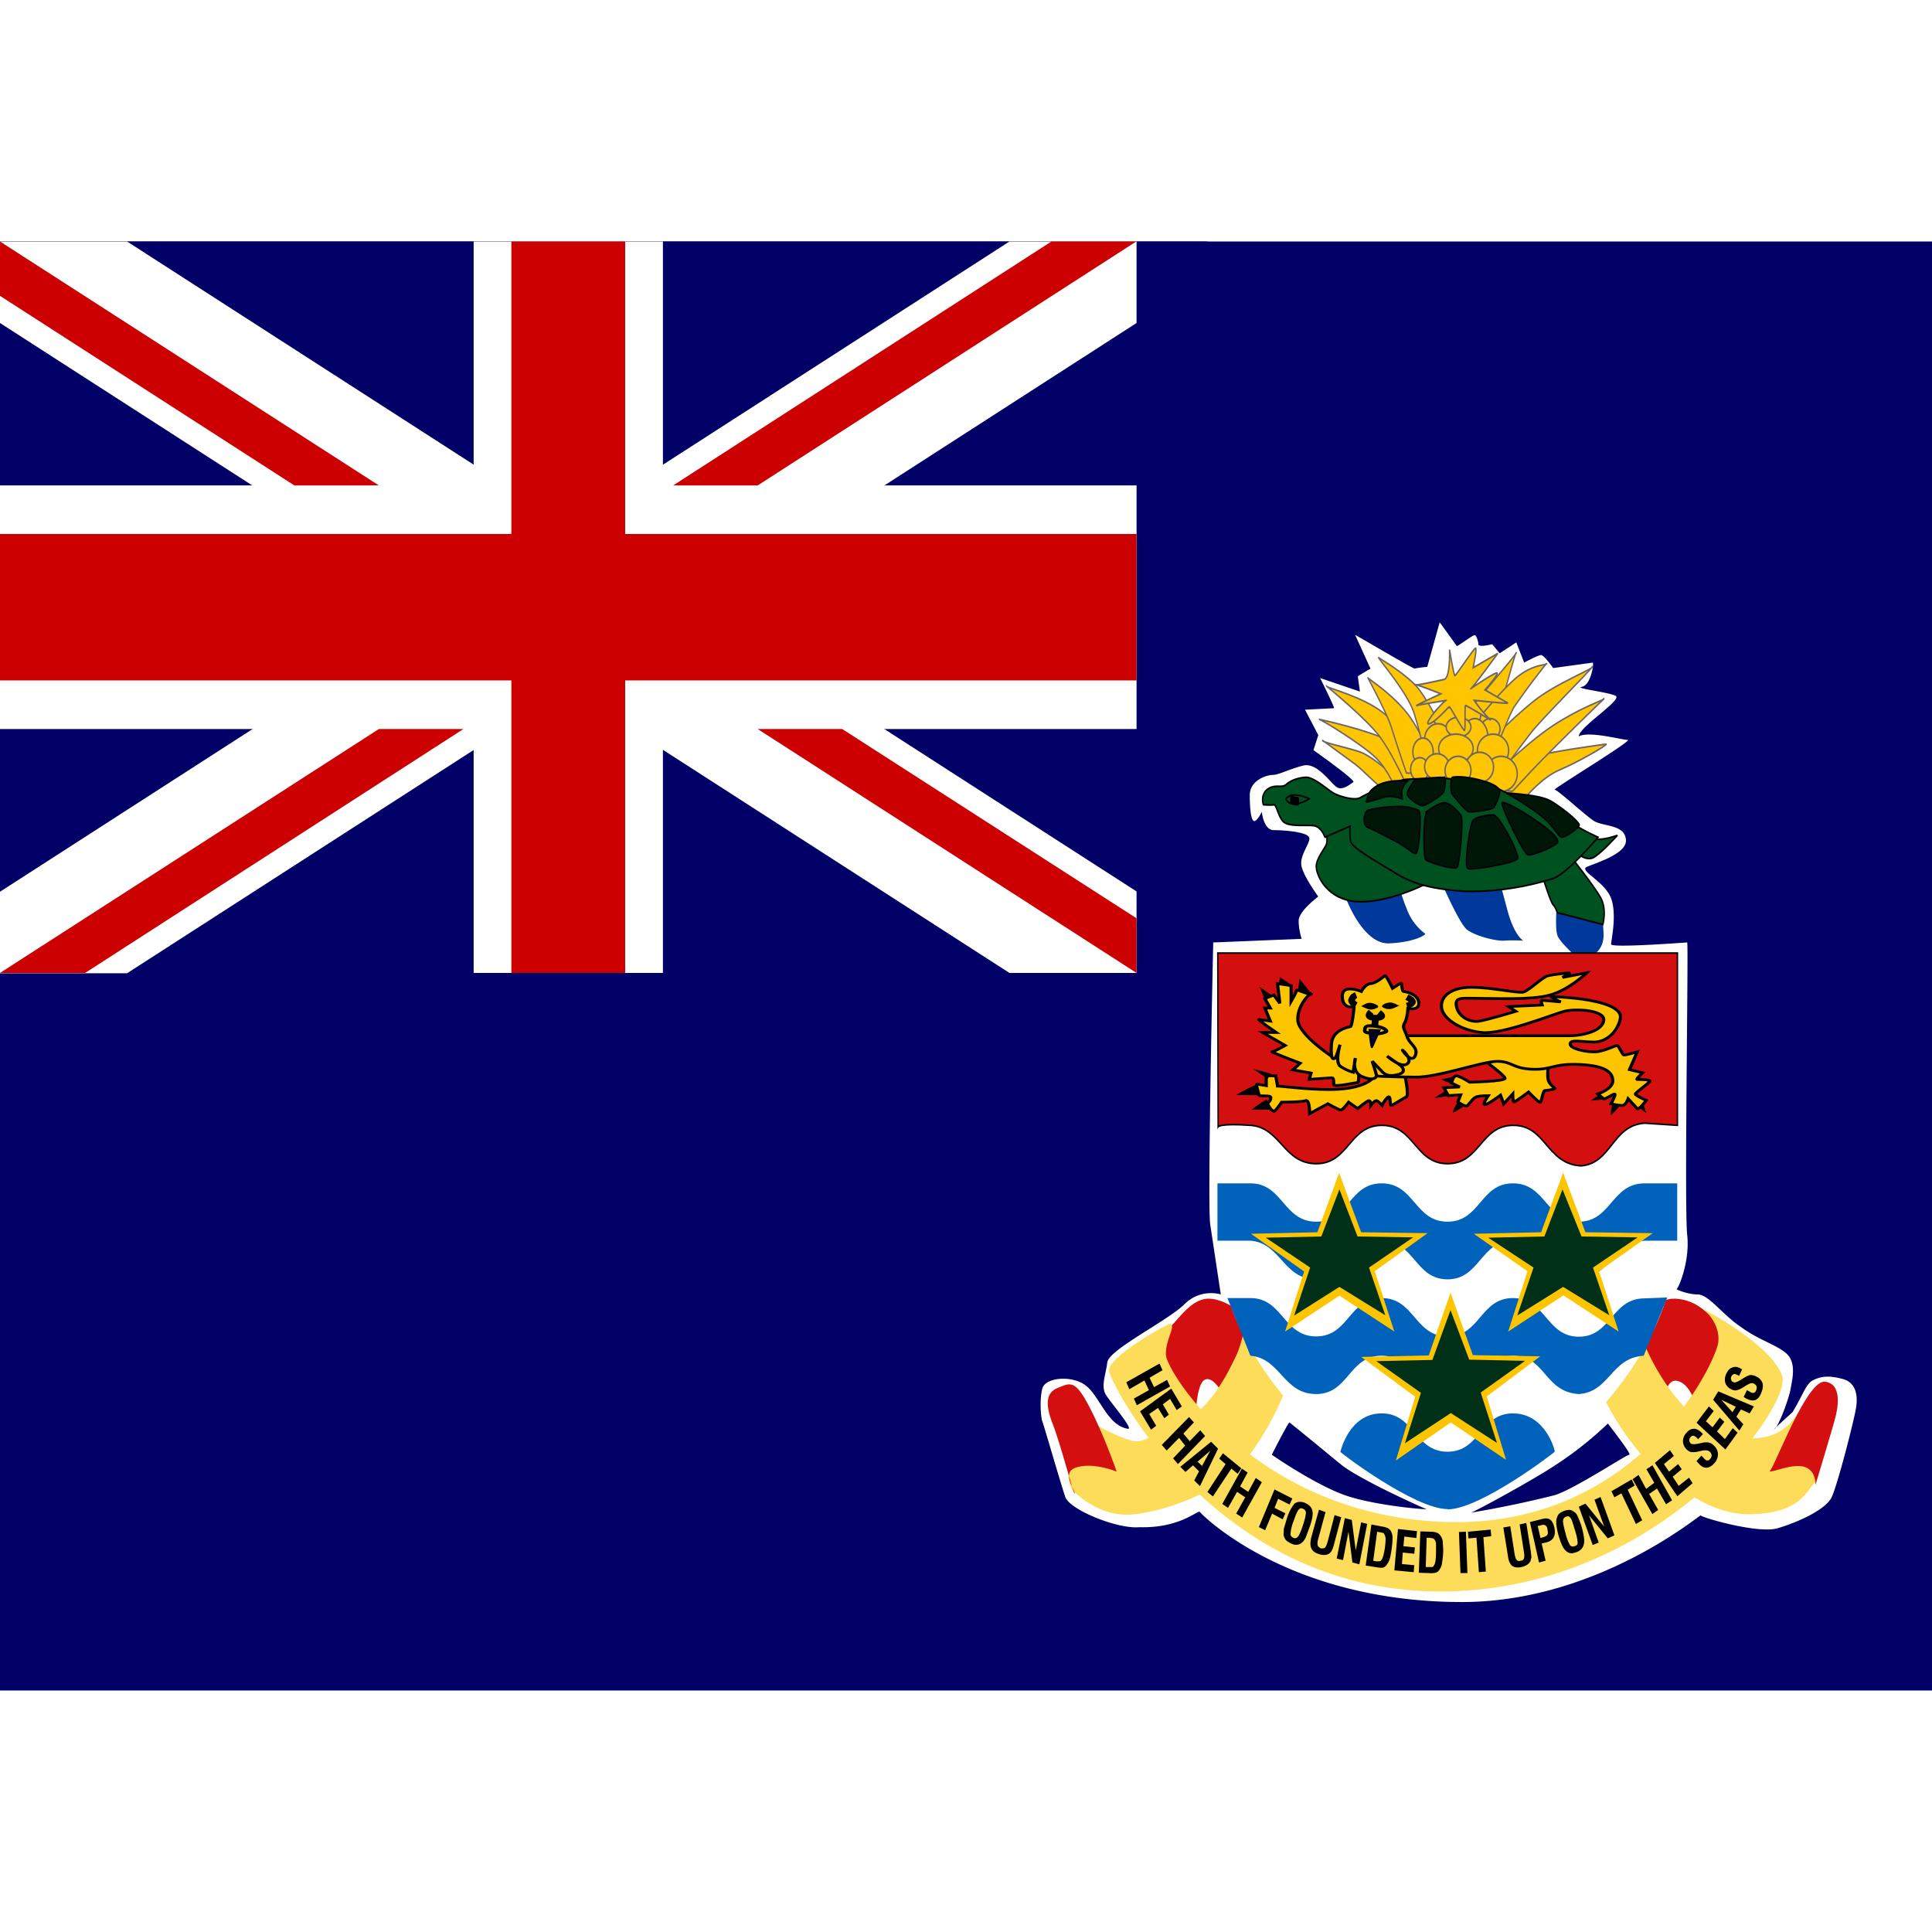 <svg width="16" height="16" xmlns="http://www.w3.org/2000/svg" viewBox="0 0 640 480"><path fill="#006" d="M0 0h640v480H0z"/><path fill="#006" fill-rule="evenodd" d="M0 0h400v200H0z"/><g stroke-width="1pt"><path fill="#fff" d="M0 0v27l334.4 215.3h42.1v-27L42.1 0zm376.5 0v27L42.1 242.4H0v-27L334.4 0z"/><path fill="#fff" d="M156.9 0v242.3h62.7V0H157zM0 80.8v80.7h376.5V80.8z"/><path fill="#c00" d="M0 97v48.4h376.5V96.9H0zM169.4 0v242.3h37.7V0zM0 242.3l125.5-80.8h28L28.2 242.3zM0 0l125.5 80.8h-28L0 18zm223 80.8L348.3 0h28.1L251 80.8zm153.5 161.5L251 161.5h28l97.5 62.7z"/></g><path fill="#fff" fill-rule="evenodd" d="M448.3 179.1c-1 .6-3 2.5-5 1.9s-6.6-8.6-11.6-7.4c-5 1.3-8.1 3.1-10.1 3.1s-7.6 1.8-7.6 6.7.5 8.6 1.5 8.6 2.5-3.1 2.5-3.1.5 6.1 4 6.1 11.2.6 11.7 2.5c.5 1.8-3.5 6-2.5 9.7s5.5 9.8 5.5 9.8-6.5 4.8-6.5 8 1 6 1 6l-29.3 1.2s-2 86.7-1 93.4l3.5 23.2s-6.6-2.2-12.1 3.3c-5.6 5.5-25 15-25.5 19.2-.5 4.3-2.3 8-.3 11s9.2 11.4 7.1 11c-6.8-1.1-9.3-10.8-13.9-14.3-4.5-3.5-13.3-2.8-14.4.9-1 3.7-.5 9.8 0 11s6.1 20.7 7.6 25 17.4 10.7 24.5 10c13.4.4 19.4-5.7 20-5.1.4.6 28.7 29.8 86.8 29.9 45.2 0 79.2-29.3 79.2-28.7s18.7 6.1 25.3 4.3c6.5-1.9 16.1-6.1 18.1-10.4s7.6-26.2 8.1-29.9 0-8-4.5-9.2-7-.9-9.6.3-3.3 4.6-7 10.7c-2.1 1.9-7.4 6.7-5.9 5.5s4.8-10.3 5.3-13.4c.5-3 2-8.5-1.5-11.6-3.5-3-9-4.3-15.1-8.8-6-4-10.6-10.7-14.2-10.7-3.5 0-7.5-1.8-7-1.8s4.5-9 3.5-18c-1-9.2.5-96.8 0-96.8s-25.2 1.9-25.2.6 2-9.7 0-15.2-10.7-9.2-8.1-10.4c2.5-1.2 13.6-4.3 13-9.1-.4-5-7.5-4.3-10.5-6.1-3-1.9-12.1-10.4-13.1-10.4s26.2-16.5 24.2-16.5-12.6-3-16.2-1.2c0-3 14.7-12.2 12.2-13.4-2.6-1.3-14.2-2.5-11.1-3 3-.7 4-8 3.5-8l-13.1 1.8s-3-4.3-4-4.3-5.6 2.5-5.6 2.5l-2.6-6.7-5.5 3.6-2.5-3s-4.6 1.2-4.6 0c.2 0-.5-3-1.2-3s-5.7 3.8-5.9 3.6-5.7-8-5.7-7.8l-4.1 14.7c-.2 0-4 .4-4.1.6-.2.3-20-11.4-19.8-11.2l5.1 11.2s-4.2 2.4-4.2 2.6l.7 5-13.2-4.5s5 10 4.6 10l-9.6.5 4.4 8.4-1.6 5s14.2 10 13.2 10.6m84.3 212.4c1.3 1.8 8.1 10.4 7.1 10.4s-18 11.3-24.7 13.4a351 351 0 0 1-27.8 5.8c1.3-.3 20-10.5 27.5-15.4a119 119 0 0 0 18-14.2zm-105.5-.3c-1 1.2-5.8 10.7-5.8 10.7s13.9 9.7 24.2 13.4c10.4 3.6 28 4.9 27 4.6s-22.1-9.8-28.2-14.7c-6-4.9-17-14-17.2-14"/><g fill="#fec500" fill-rule="evenodd" stroke="#6d6666"><path stroke-width="1.4" d="m394.6-213 35.4 21.4c6.6 4.1 28 22.2 29.6 21.4s13.2-9.9 13.2-9.9S448.9-199 434-203s-39.5-8.2-39.5-9.9z" transform="matrix(.307 0 0 .371 317 244.3)"/><path stroke-width="1.4" d="M390.5-231.9c2.5 0 47.7 23 61.7 34.6s19.7 26.3 21.4 26.3c1.6 0 23-3.3 22.2-3.3s-9.9-29.6-30.4-38.7c-20.6-9-74-18.9-74.9-18.9z" transform="matrix(.307 0 0 .371 317 244.3)"/><path stroke-width="1.4" d="M603.5-296c-.8 0-9 24.7-11.5 32-2.5 7.5-6.6 23-6.6 23s-36.2 3.4-34.5-.7c1.6-4.2 55-54.3 52.6-54.3z" transform="matrix(.307 0 0 .371 317 246)"/><path stroke-width="1.4" d="M398.8-261.5s42.7 28.8 57.5 45.2c14.8 16.5 29.6 45.3 30.4 45.3.9 0 40.3-8.3 40.3-7.4s-46-46-68.2-60-59.2-21.4-60-23z" transform="matrix(.307 0 0 .371 317 244.3)"/><path stroke-width="1.4" d="M443.2-273.8s21.3 32.9 25.5 44.4a1347 1347 0 0 0 16.4 41h33.7s-16.4-37-34.5-55-40.3-28.8-41.1-30.4z" transform="matrix(.307 0 0 .371 317 246)"/><path stroke-width="1.4" d="M454.7-291.9c.8 2.5 31.2 31.2 38.6 50.1a402 402 0 0 1 13.2 42.8l29.6-7.4s-26.3-48.5-42.8-61.7c-16.4-13.1-37-22.2-38.6-23.8z" transform="matrix(.307 0 0 .371 317 246)"/><path stroke-width="1.4" d="M700.5-209.7s-61.7 6.6-83.9 12.3-34.5 27.2-34.5 27.2 28.8 10.7 30.4 9 19-18.9 37.8-25.5c19-6.5 51.9-22.2 50.2-23z" transform="matrix(.307 0 0 .371 317 244.3)"/><path stroke-width="1.4" d="M698-250c-1.6.9-51 41.1-66.6 54.3-15.6 13.1-30.4 27.1-32 28-1.7.8-32.1-4.2-30.5-5.8 1.7-1.6 45.3-37 74-52.6 28.8-15.7 52.7-22.2 55.1-23.9z" transform="matrix(.307 0 0 .371 317 244.3)"/><path stroke-width="1.4" d="M685.7-278.8c-5 5.8-53.4 45.3-66.6 59.3S584.6-181 584.6-181s-25.5-11.5-23.9-16.5c1.7-4.9 36.2-33.7 60.9-50.1 24.6-16.5 66.6-29.6 64.1-31.3z" transform="matrix(.307 0 0 .371 317 244.3)"/><path stroke-width="1.4" d="M636.4-282a725 725 0 0 0-35.4 39.4c-5.7 8.2-23 44.4-23 44.4s-25.5-22.2-25.5-23 32-34.5 51-47.7 33.7-10.7 32.9-13.1z" transform="matrix(.307 0 0 .371 317 244.3)"/><path stroke-width="1.5" d="M565-241.8a10.5 10.5 0 1 1-20.8 0 10.5 10.5 0 0 1 20.9 0zm21 14c0 5.1-4.7 9.3-10.4 9.3s-10.5-4.2-10.5-9.3 4.7-9.3 10.4-9.3 10.5 4.1 10.5 9.3zm-46.5-10.5c0 5.2-5.7 9.3-12.8 9.3-7 0-12.8-4.1-12.8-9.3s5.8-9.3 12.8-9.3 12.8 4.2 12.8 9.3z" transform="matrix(.307 0 0 .371 317 246)"/><path stroke-width="1.5" d="M573.2-219c0 9.9-6.5 18-14.5 18s-14.5-8.1-14.5-18 6.5-18.1 14.5-18.1 14.5 8 14.5 18zm-39.5.5c0 7.7-6.5 14-14.5 14s-14.6-6.3-14.6-14 6.5-14 14.6-14c8 0 14.5 6.3 14.5 14z" transform="matrix(.307 0 0 .371 317 246)"/><path stroke-width="1.5" d="M514-207.5c0 6.8-5 12.2-11.1 12.2s-11-5.4-11-12.2c0-6.7 4.9-12.2 11-12.2 6 0 11 5.5 11 12.2zm81.3-1.1c0 8-7.5 14.5-16.8 14.5-9.4 0-16.9-6.5-16.9-14.5s7.5-14.6 16.9-14.6c9.3 0 16.8 6.5 16.8 14.6zm-40.7-21c0 4.9-6 8.8-13.3 8.8s-13.4-4-13.4-8.8 6-8.7 13.4-8.7 13.3 4 13.3 8.7z" transform="matrix(.307 0 0 .371 317 246)"/><path stroke-width="1.5" d="M557-210.4c0 7-8.4 12.8-18.6 12.8s-18.6-5.7-18.6-12.8c0-7 8.3-12.8 18.6-12.8s18.6 5.8 18.6 12.8zm47.6 22.7c0 8.7-7.8 15.7-17.4 15.7s-17.5-7-17.5-15.7 7.8-15.7 17.5-15.7c9.6 0 17.4 7 17.4 15.7zm-95.3-4c0 5.7-4.4 10.4-9.9 10.4s-9.9-4.7-9.9-10.5 4.4-10.4 9.9-10.4 9.9 4.6 9.9 10.4z" transform="matrix(.307 0 0 .371 317 246)"/><path stroke-width="1.5" d="M579-193.5c0 7.4-6.7 13.4-15 13.4-8.4 0-15.2-6-15.2-13.4S555.6-207 564-207s15.1 6 15.1 13.4zm-47.6-.6c0 6.4-6 11.6-13.4 11.6s-13.4-5.2-13.4-11.6 6-11.6 13.4-11.6 13.4 5.2 13.4 11.6z" transform="matrix(.307 0 0 .371 317 246)"/><path stroke-width="1.5" d="M554.6-190.6c0 7-6.2 12.8-14 12.8-7.6 0-13.9-5.8-13.9-12.8s6.3-12.8 14-12.8 14 5.7 14 12.8zm-60.4-76.8c3.4 0 27.9 8.2 27.9 8.2s-30.3 11.6-25.6 10.4 33.7-4.6 31.4-4.6-25.6 22.1-18.6 21c7-1.2 20.9-15.2 22-15.2 1.2 0 15.2 22.1 16.4 21 1.1-1.2 0-22.2 1.1-22.2s29 14 26.7 12.8a123.2 123.2 0 0 1-17.4-17.4c1.2 0 38.4 3.5 36 2.3l-24.4-11.6s16.3-15.1 12.8-15.1-30.2 15.1-27.9 14c2.3-1.2 29-31.5 29-31.5L557-282.5s4.7-18.6 2.4-17.4c-2.4 1.2-21 24.4-22.1 24.4s-5.8-23.2-5.8-23.2 1.1 25.5-5.9 26.7-31.3 5.8-31.3 4.7z" transform="matrix(.307 0 0 .371 317 246)"/></g><g fill-rule="evenodd"><path fill="#00389b" d="M445.5 216.5c.2.9 5.9 16.4 14.7 16s12.3-3 11.9-3.2a18 18 0 0 1-6.2-8.5 44 44 0 0 1-2.5-8zm31.2-6s6.5 15.3 9.3 17.5c2.9 2.1 9.5 3.8 12.3 3.6 2.9-.2 6.3 0 6.3 0s-2.9-1.5-5.2-9.9l-3-11.2zm39.3 5.6s-1.2 11.2 0 14c1.3 2.8 7.5 8 7.5 8s7.5-1 7.7-8a36 36 0 0 0-2.5-13.3L516 216z"/><path fill="#005120" stroke="#000" stroke-width="1.5" d="M289 21s1.1 4.7 0 8.2-11.1 12.8-11.1 20.3c0 7.6 11.6 30.8 47 31.4 35.6.6 80.3-19.2 79.7-19.8-.6-.5-84.9-57-86-56.4-1.2.6-29.7 17.5-29.7 16.3zm234.2 40.1s7.6 20.4 10.5 22.7 4 7 4.7 7 48.8 10.4 48.8 10.4 4.6-13.3-2.3-23.8c-7-10.5-33.2-37.8-33.2-37.8zm33.2-25c1.1 0 12.8 10 22 4.7 9.4-5.2 24.5-19.2 24.5-19.2s-12.8 4-22.1 3.5c-9.3-.6-23.8 11.6-24.4 11z" transform="matrix(.307 0 0 .371 350.7 188.7)"/><path fill="#005120" stroke="#000" stroke-width="1.5" d="M287.2 23.3s-3.5-9.8-12.8-10.4-26.2 1.1-32-3.5C236.6 4.7 235-6.3 232-5.7c-3 .5-10.5 0-11 0s-3.6-9.3 4.6-14 15-.6 19.7-4 11.7-5.9 21-6.5c9.3-.5 24.4 11.7 31.4 14.6s22 6.4 27.9 3.5c5.8-3 38.3-15.7 50-16.3 11.6-.6 36-1.2 45.3-.6s46 5.3 57 10.5S547.7 7 555.8 11.7 582 23.3 582 23.3 550 54.7 534.2 60a355 355 0 0 1-95.4 11.6c-29.6-1.7-52.9-4.7-75.5-16.3-22.7-11.6-47.1-22.7-48.3-28.5s-.6-13.3-.6-13.3l-27.3 9.8z" transform="matrix(.307 0 0 .371 350.7 188.7)"/><path fill="#005120" stroke="#000" stroke-width="1.5" d="M251.2-14.4c-1.2.5-7 2.9-5.9 4 1.2 1.2 3.5 4.7 10.5 4 7-.5 14.5-4.6 14.5-4.6s-8.7-4-19.1-3.4z" transform="matrix(.307 0 0 .371 350.7 188.7)"/><path stroke="#000" stroke-width="1.5" d="M250.6-13.3v6.4s8.1 2.3 8.1.6.6-5.8-1.2-5.8-6.4-.6-7-1.2z" transform="matrix(.307 0 0 .371 350.7 188.7)"/><path fill="#001707" stroke="#000007" stroke-width="1.5" d="M332-8.4c2-3.7 0-8.7 11.9-14.4 11.9-5.8 32.7-4.2 32.7-4.2s-6 4.6-6.2 9.3.4 6.8.4 6.8-11.3-3.7-20-1.5-18.6 4.6-18.9 4zm53.4-20.2c-1.2.6-10.3 10.7-9.3 13.8 1 3 13.2 10.5 17.1 9.8 4-.6 21.8-9.2 22.8-13.5s1.9-10.1.4-11.3c-1.4-1.3-30.8 1.6-31 1.2zm39.3-1.6c-2.3 2.2-1.5 13.1-.7 14.3.9 1.3 15 15.5 18.1 16.3s26-1.5 27.8-4 7.4-12.9 5.7-15.3c-1.6-2.5-6.5-5.8-21.8-9s-24.2-3-29.1-2.3zm58.1 13.7c3.7 1.9 25.3 12.4 38 20.8 12.8 8.4 18 18 21.6 18.9 3.7.8 18.7-8.2 19.3-10.7.7-2.5-18.3-15.6-31-21.6s-47.9-6.7-47.9-7.4zm-4.5 8.9c-1.9 1.6 23 45 27.7 46.4 4.8 1.5 33.1-8.4 32.7-11.7s-7.8-9.9-25.3-19.5c-17.4-9.7-31.6-16-35.1-15.2zM447.5 8.2c-4 2.3-10.1 41.1-6.2 43 3.9 1.8 52-4.8 53.9-9C497 37.7 475.4 3.4 469 3.4S451 5 447.4 8.1zM397.7 0c-5.1 4.7-4 40.9-1.8 43.1 2.2 2.3 30.8 9.7 33.9 7 3-2.6 7.2-43.3 4.3-46.4s-10.9-10.5-17-11.1c-6.2-.6-16.5 6-19.4 7.4zm-64.5-.6c-4.7 3.7-5 13.3.2 15 5.1 1.6 17.9 7.2 29.8 12.3 12 5.1 18.7 11.3 22.2 11.1s6.8-36.4 3-38.4A62 62 0 0 0 363.7-4a156 156 0 0 0-30.4 3.3z" transform="matrix(.307 0 0 .371 350.7 188.7)"/></g><path fill="#d40f0f" fill-rule="evenodd" d="M388 359.2c2.6-2.5 6.6-8.7 12-9 5.5-.2 11.3 4.8 11.3 4.8s5.7 23.5 5.4 23.5c-.2 0-9.5 6.7-9.7 6.7-.3 0-4-9.2-7.5-8.3-3.5.8-3.2 13.4-3.8 12.6-.5-.9-15.2-18.2-14.6-18.8.5-.6 7.2-10.7 6.9-11.5m151.9-3c1.7-.4 9.5-6.2 15-6 5.4.3 8.6 2.8 11.4 5.4 3 2.5 6.4 9 6.4 9s-7 19-7.5 19-3.5 1.6-4 .2-2.3-5.8-5.8-6.4c-3.4-.6-4.3 6.2-4.3 6.2L539.9 356z"/><path fill="#fddc59" fill-rule="evenodd" d="M543.6 362c0 1.7 10.7 28 27.9 33 17.3 5.1 22.7-4.7 24.7-8 2-3.4 9.2-3.1 9.2-3.1s-1.7 24.6-4.6 27.7c-2.8 3-5.1 9.8-21.2 10-16.1.3-30.8-15-35.7-19.5a91.6 91.6 0 0 1-13.8-21.6c-2.6-5.3 13.8-18 13.5-18.5M356 414.4c.3 0 7.8 8.1 18.8 7.3 10.9-.9 29.6-7.3 38.2-18.5a96 96 0 0 0 13-23.3s-12.7-22.4-13-22.4-1.4 7.3-3.7 12c-2.3 4.8-8.7 18.3-19.3 22.5s-10.6 5.9-15 5.3a59.3 59.3 0 0 1-15.5-7.6L354 403s-1.1 8.7 2 11.5z"/><path fill="#fddc59" fill-rule="evenodd" d="M387.8 358.4c-.8 0-21.2 11.1-20.4 15.9.9 4.7 35 72 108.2 72.9 73.3.8 118-61 114.8-71.3-3.3-10.3-26-22.2-26-22.2s5.6 4.7 4.8 11c-.8 6.4-26 61-89.5 59.5-63.4-1.6-93.5-50-93.5-55.5s3.2-8.7 1.6-10.3"/><path fill="#d40f0f" fill-rule="evenodd" d="M586.2 407.4c1.7-1.4 12.3-30.5 18.4-29.7 6 .8 4 9.5 3.4 11.8-.5 2.2-6.6 22.4-6.6 22.4s.3-4.8-3.7-6-10.7 2-11.5 1.5M356 414.7c0-1.6-4.8-7.2.9-8.7 5.7-1.6 13 1.5 13 1.5s-4-11.8-9-21.4c-4.9-9.5-6.5-7.9-10.6-6.3-4 1.6-4 5.8-1.5 12.1 2.5 6.4 7.2 24.4 7.2 22.8"/><path fill="#fdc400" fill-rule="evenodd" d="m423.2 360.4 7-24-19.6-15 24.6-.6 8-23.6 8.1 23.6 24.6.4-19.6 15.2 7.2 23.9-20.2-14.3z"/><path fill="#fff" fill-rule="evenodd" d="M555.6 235.8v92c.2 45-45.7 84.4-76.1 92.1-30.5-7.6-76.3-47-76.2-92v-92h152.3z"/><path fill="#d40f0f" fill-rule="evenodd" stroke="#000" stroke-width="1.5" d="m177.2 326 .4 160.7s2.4-3.3 35-1.3 35.4 35.5 70.9 35.5c35.4 0 35.4-35.5 70.8-35.5s35.5 35.5 70.9 35.5 35.4-35.5 70.9-35.5 35.4 35.5 72.8 37.5c33.5-2 33.5-37.5 69-39.5l35.3 2V326z" transform="matrix(.307 0 0 .358 349 119)"/><path fill="#0062bb" fill-rule="evenodd" d="M403.3 312v19h11c10 .8 10.8 12.8 21.7 12.8s10.8-12.8 21.7-12.8 11 12.8 21.8 12.8 10.9-12.8 21.7-12.8 10.3 12 21.8 12.8c10.3-.8 10.8-12 21.8-12.8h10.8v-19h-10.8c-11 0-11 12.7-21.8 12.7S512.1 312 501.2 312s-10.8 12.7-21.7 12.7-10.9-12.7-21.8-12.7-10.8 12.7-21.7 12.7-11-12.7-21.8-12.7zm3.3 38 7.6 19.1c10 .8 10.9 12.7 21.8 12.7 10.8 0 10.8-12.7 21.7-12.7s11 12.7 21.8 12.7 10.9-12.7 21.7-12.7 10.3 12 21.8 12.7c10.3-.7 10.6-12 21.5-12.7l7.8-19.3-7.5.3c-11 0-11 12.7-21.8 12.7S512.1 350 501.2 350s-10.8 12.7-21.7 12.7-10.9-12.7-21.8-12.7-10.8 12.7-21.7 12.7-11-12.7-21.8-12.7zm72.9 70c10.9 0 35.8-19.1 35.5-19.1.3 0-2.9-12.7-13.8-12.7s-10.8 12.7-21.7 12.7-10.9-12.7-21.8-12.7-13.6 12.7-13.7 12.7c-.5 0 24.6 19 35.5 19z"/><path fill="#fdc400" fill-rule="evenodd" stroke="#000" stroke-width=".7" d="M90.8 117.6c.9 0 8.3 1.2 13.6.8 5.4-.4 7.4-2.5 7.4-2.9v-1.2h7s1.2 5.7.4 6.1-2.9 2.1-3.3 2.1 0-2.9-.8-2-1.2 2-1.2 2-.9-1.2-1.3-1.2-1.2 1.2-1.2 1.2 0-1.2-.4-1.2-2.5 2-2.5 2l-2-1.6s-1.3 2-1.7 2-2.9-1.6-2.9-1.6l-4 2.5s0-3.7-.9-3.3c-.8.4-5.3.4-5.3.4S90.4 124 90 124s-2-2-1.6-2 1.2-1.2.8-1.7c-.4-.4-2.5 0-2.5-.4s-.8-2.8-.4-2.8l2 .4V115h2.1l.4 2.5z" transform="matrix(1.5 0 0 1.305 287 126.3)"/><path fill="#fdc400" fill-rule="evenodd" stroke="#000" stroke-width=".7" d="M98.3 94.1c-.5 0-3.3 3.3-3 7 .5 3.7 7.5 9 7.5 9s3.7-1.6 4.9 0 1.2 6.6.8 6.6-5.3 1.3-5.3.5c0-.9 0-1.7-.4-1.7l-5 .4.4-1.6-4-.8 1.6-1.7s-6.6-2.9-6.2-2.9 2.9-1.6 2.9-1.6l-5-3.3h3s-4.2-3.3-3.8-3.3l2.5.4-1.2-3.3h1.2L88 95.4l2-.9 1.3 2.1-.5-5 3 .5v4s1.2-2.4 1.2-2.8 3.7 1.7 3.2.8z" transform="matrix(1.5 0 0 1.305 287 126.3)"/><path fill-rule="evenodd" d="M530 282.4c-.8.7-3.1 2.2-3.1 2.2l5-.4a7 7 0 0 1-2-1.8zm4.4 2.6c-.3.4-1.2 4.6-.6 4.3a29 29 0 0 0 3.1-3.4zm7.1.5c.8.7 4.3 3.8 3.9 3.1-.5-.7-1-3.5-1.3-3.6s-2.3.8-2.6.5m-62.1-4.4c-.5.1-4.3 2.7-4.3 2.7l6.1-1c-.3 0-2-1.3-1.8-1.7m4 3.2c-.6.6-2.6 4.3-1.9 4.2a27 27 0 0 0 4.2-2.6zm-2.5-5.2-3.5-1.5 4.3-1zm-61-1.7-4.7-3.3 5.9 1.6zm-4 2.1c-.7 0-6.5 3.2-6.4 3.2s8.2.2 8 0c-.1-.1-1.3-3-1.7-3.2zm3.7 4.7a40 40 0 0 0-5 3.4h7zm-.7-33.4s-1.7-3.8-1.5-3.8l4.3 3zm4.7-4.7.4-2.4s4.2 2.8 4 2.8c-.1 0-4.1 0-4.4-.4m6.4 1.7.5-3.5s3.9 4.6 3.5 4.7c-.3.2-3.7-.6-4-1.2"/><path fill="#fdc400" fill-rule="evenodd" stroke="#000" stroke-width=".7" d="M137.3 110.9c0 .2 4.3 3.7 4.4 4.5 0 .8-7.8 1-7.8 1s-2.3-1.7-3-1.6c-.7 0-1 1.8-1 1.8l1.8 1-3.5.2 1 2 2.7-.2-.6 1.8s1.6 1.3 2 1c.3-.1 1.3-2 2.1-2.3s2.6-.3 2.6-.3-1.4 2.3-.7 2.3c.6 0 3.4-2.4 3.4-2.4l.7 2.2 2-2.5s0 2 .3 2 3.2-2.5 3.2-2.5 2.3 2.8 2.6 2.6.6-3 1-3 2.2-.3 2.2-.5-1.3-1-1.5-2.5.2-4.8.1-4.8-13.8.5-14 .2z" transform="matrix(1.5 0 0 1.305 286 126.6)"/><path fill="#fdc400" fill-rule="evenodd" stroke="#000" stroke-width=".7" d="M115.4 104.6h40.3c4 0 7.8-1.6 7.8-4.1s-6.6-2.9-9-2c-2.5.8-13.2 5.7-17.7 5.3s-8.7-3.3-9.1-6.2 2-5.3 6.6-5.3 10.3 1.6 11.5 1.2 4.1-3.7 5.3-4.1c1.3-.4 5-.8 5-.8l-1.7 1.2 5.4-1.2s-4.1 4.5-8.3 5.7c-4 1.3-12.7.8-16 .8s-5-.4-4.5 2.1c.4 2.5 2.9 4.1 5 3.7 2-.4 8.1-2.5 8.1-2.5l-1.6-1.2 7.4-.4s-.4-1.2 0-1.2l4.1.4s-2.5-1.3-2-1.3 2 0 5.3.4 10.3 1.7 9.9 5c-.5 3.3-3 6.1-5.8 6.1s-5.3-.8-5.3.5c0 1.2 3.3 2 5.3 2s4.5-1.6 5-1.6 1.2 2.4 1.6 2.4 2.9-.8 2.9-.8l-1.7 4.5 2.9.8s-1.6 1.7-1.2 1.7 2.8 0 2.8.4-3.2 2.9-3.2 3.3 2.4 1.6 2.4 1.6-1.6 2.5-2 2.1l-2-2.5s-.5 1.7-1.3 1.7-2.5-.4-2.5-.4 1.2-2.5.8-2.5-2.4 1.6-2.4 1.2l-1.3-1.2s3.3-1.3 3.3-3.3-1.3-3.9-7.3-4.2-6 1.4-10.5 1.2c-4.4-.2-4.4-2-7.7-2s-13.4 4.2-18.2 4c-4.7 0-10.6-.3-10.4-.5s3.9-9.7 4-10z" transform="matrix(1.5 0 0 1.305 286 126.6)"/><path fill="#fdc400" fill-rule="evenodd" stroke="#000" stroke-width=".7" d="M106.9 102.5c-.4.2-4 .7-4.2 4.5s.3 3.8.7 3.6 1.2-3.5 1.2-3.5-1.2 4.5.1 5.5a9.3 9.3 0 0 0 2.8 1.5l.5-3.6s-1 3.5 1.5 4.7c2.4 1.2 3.4.3 3.1-.6a70 70 0 0 0-.9-3.3l2 2.4c.2.2 1 1.8 3.6 1 2.4-.6.7-2.3.7-2.3l-3-2.4s3 3.1 4.4 2-1-3.6-1-3.5 2 3.5 2.8 1.4-1.2-2.8-1.8-4.9c-.6-2-1.1-2.2-.5-3.5.6-1.2.7-3.6.7-3.6s2.6.7 2.4-1.5-2.8-2.7-3.3-2.8c-.5 0-.4-2.2-.6-2.1-.2 0-1.9 1.3-1.9 1.3s-1.4-3.4-1.7-3.2-2 2-3.2 2c-1.2.2-2 2-2 2s-4.3-2.1-4.2 1.3 2.6 2.5 2.6 2.6-.4 4.8-.8 5z" transform="matrix(1.5 0 0 1.305 287 126.3)"/><path fill-rule="evenodd" d="M450.9 253.3c.7-.3 1.8-1.2 3-1.1s3.4 1 2.4 1.6c-1 .5-1.8.8-3 .5-1-.3-2-.8-2.4-1m12.6-.2c-.8-.2-1.9-1.1-3.2-1s-3.2 1-2.2 1.6a4 4 0 0 0 2.8.5c1.2-.3 2-.9 2.6-1z"/><path fill="#000039" fill-rule="evenodd" stroke="#000" stroke-width=".4" d="M111 103.2c0 .5.4 4.8.6 4.5l1.7-4.4z" transform="matrix(1.5 0 0 1.305 287.1 126.4)"/><path fill="none" stroke="#000" stroke-width=".8" d="M110 103.2c0-1.3.8-1.2 2.4-1 1.7.2 2.5 1 2.4 1.3-.1.2-1.5.7-2.6.6-1.3-.4-2.3 0-2.2-1z" transform="matrix(1.5 0 0 1.305 287.1 126.6)"/><path fill="none" stroke="#000" stroke-width="1.5" d="m112.4 100-.2 2m7.1-7.2s1.4.7 1.2 1.3-1.2.9-1.2.9m-11.2-2.7c-.3.1-.7.3-1 1.2-.1.8 1 1.3 1 1.3" transform="matrix(1.5 0 0 1.305 287.1 126.6)"/><path fill="none" stroke="#000" stroke-width="1.5" d="M111.2 136.1s-1.5 1.5 1 1.5.7-1.3.7-1.3" transform="matrix(1.5 0 0 1.305 287.4 77.6)"/><path fill="#fdc400" fill-rule="evenodd" d="m462.4 403.8 6.4-21.1-17.9-13.2 22.4-.5 7.2-20.8 7.4 20.7 22.3.4-17.7 13.3 6.4 21-18.3-12.4z"/><path fill="#003017" fill-rule="evenodd" d="m465.4 398.1 5.3-16.7-14.8-10.5 18.6-.4 6-16.5 6.2 16.4 18.5.4-14.7 10.5 5.4 16.7-15.3-9.9z"/><path fill="#fdc400" fill-rule="evenodd" d="m425.7 361.1 6.3-19.9-17.6-12.5 22-.5 7.2-19.7 7.3 19.7 22 .3-17.5 12.6 6.5 20-18.2-11.9z"/><path fill="#003017" fill-rule="evenodd" d="m428.7 355.8 5.3-15.9-14.7-9.9 18.4-.4 6-15.6 6 15.6 18.4.3-14.6 10 5.4 15.8-15.2-9.4z"/><path fill="#fdc400" fill-rule="evenodd" d="m499.6 361.1 6.4-20-17.8-12.4 22.3-.5 7.3-19.7 7.4 19.7 22.3.3-17.8 12.6 6.5 20-18.3-12z"/><path fill="#003017" fill-rule="evenodd" d="m502.6 355.8 5.4-15.9-15-9.9 18.6-.4 6-15.6 6.3 15.6 18.6.3-14.8 10 5.4 15.8-15.3-9.4z"/><path fill="none" d="M373.3 372.6c8 34.5 41.9 60.1 87.5 66.2 58.6 7.8 114.5-21.9 124.8-66.3"/><path d="m373.1 377.9 11-6.2 1 2.2-4.3 2.5 1.5 3.1 4.3-2.4 1 2.2-11 6.2-1-2.2 5-2.8-1.5-3.2-5 2.9zm4.6 9.6L388 380l3.5 5.9-1.7 1.2-2.2-3.7-2.4 1.8 2 3.4-1.5 1.2-2.1-3.4-2.9 2 2.3 3.9-1.7 1.3-3.6-6m7.2 11 9-9.2 1.6 1.8-3.5 3.7 2.1 2.5 3.5-3.6 1.6 1.9-9 9.3-1.6-1.9 4-4.2-2-2.6-4.1 4.2-1.6-1.8m11.8 5.5 1.5 1.4 2.7-5zm-5.7 1.7 10.2-8.3 2.3 2.3-6 12.4-1.9-1.9 1.6-3-2-2-2.5 2.2zm9 8.3 6-9.2-2.1-1.8 1.2-1.8 6.1 5-1.2 1.8-2.1-1.7-6.1 9.2-1.9-1.5m5 4 6.5-11.7 1.9 1.3-2.5 4.6 2.7 1.8 2.5-4.6 2 1.4-6.5 11.7-2-1.3 3-5.4-2.7-1.8-3 5.3zm12.1 7.7 5.2-12.5 5.9 3-.9 2-3.8-1.9-1.2 3 3.6 1.8-.9 2-3.5-1.9-2.3 5.5-2-1m11.4-2a15 15 0 0 0-1 4.2c0 .6.3 1 .9 1.3s1 .2 1.5-.3c.4-.4 1-1.7 1.7-3.8s1-3.5 1-4.2a1.4 1.4 0 0 0-1-1.3c-.5-.3-1-.2-1.4.3-.4.4-1 1.7-1.7 3.9m-2.2-1a16 16 0 0 1 2.4-4.8 3 3 0 0 1 1.7-.7c.5 0 1.2 0 2 .4s1.2.7 1.6 1.1c.4.5.7 1 .8 1.8.1.5 0 1.2-.1 2a25 25 0 0 1-1 3.4l-1.2 3.2c-.4.7-.8 1.3-1.2 1.6-.5.4-1 .7-1.6.7-.6.1-1.2 0-2-.4s-1.3-.7-1.7-1.1a3.7 3.7 0 0 1-.8-1.8l.1-2zm10.6-2.9 2.2.8-2.4 8.8a4.7 4.7 0 0 0-.2 2.2c.1.4.5.7 1 1 .6.1 1 0 1.4-.2.3-.3.6-1 .9-2l2.3-8.8 2.2.7-2.4 9a9.8 9.8 0 0 1-.7 2 2.9 2.9 0 0 1-.7.9 2.9 2.9 0 0 1-1.6.6 4.8 4.8 0 0 1-2-.3c-1.3-.4-2.1-1-2.5-1.9-.4-.8-.4-2 0-3.7l2.5-9m5.9 16.1 2.7-13.4 2.3.6 1.3 10.1 1.8-9.3 2 .5-2.6 13.4-2.3-.6-1.3-10.2-1.8 9.4zm12 .7 1 .2h1.2a1 1 0 0 0 .5-.3c.3-.3.5-.8.7-1.4a24 24 0 0 0 .8-5.8 3 3 0 0 0-.4-1.4 1 1 0 0 0-.4-.5l-1-.2-1-.2-1.3 9.6m-2.5 1.6 1.9-13.6 3.6.7c.8.1 1.3.3 1.8.5.4.2.7.5 1 .9.3.5.5 1.2.6 1.9 0 .7 0 1.8-.2 3.3a31 31 0 0 1-.7 4 6.4 6.4 0 0 1-1 2c-.3.5-.7.8-1.3 1-.5.1-1.4 0-2.6-.2zm9.5 1.6 1.2-13.7 6.3.7-.2 2.3-4-.5-.3 3.2 3.8.4-.2 2.1-3.8-.4-.3 3.8 4.1.4-.2 2.3zm10.4-1.1h2.2a1 1 0 0 0 .5-.5c.2-.3.4-.8.5-1.4a23 23 0 0 0 .2-3v-3a3 3 0 0 0-.6-1.3 1 1 0 0 0-.5-.3l-1-.2h-1zM470 441l.5-13.7 3.7.1a6 6 0 0 1 1.7.3c.5.2.8.4 1.1.8a4 4 0 0 1 .9 1.8l.2 3.3a32 32 0 0 1-.4 4.1 4 4 0 0 1-.7 2q-.45.9-1.2 1.2c-.5.2-1.4.3-2.6.2zm13.8.2-.5-13.7 2.3-.1.5 13.7h-2.3m6.1-.3-.8-11.4-2.7.2-.1-2.2 7.5-.7.2 2.2-2.6.3.8 11.4zM498 426l2.3-.4 1.4 9c.2 1.1.4 1.8.7 2.1.3.4.7.5 1.3.3.6 0 1-.3 1.1-.8.2-.4.2-1.1 0-2.2l-1.4-9 2.2-.5 1.5 9.4.2 2-.3 1.2a3.3 3.3 0 0 1-1.2 1.3 5 5 0 0 1-1.8.7c-1.4.3-2.4.1-3.1-.4-.7-.6-1.2-1.7-1.4-3.4zm12.3 3.5 1-.3c.6-.2 1-.4 1.3-.8.2-.4.2-1 0-1.7 0-.7-.3-1.2-.7-1.4-.3-.2-.8-.3-1.5 0l-1 .2zm-.5 8-3-13.3 4-1c1.1-.3 2-.3 2.7.2.6.4 1.1 1.3 1.4 2.6.3 1.4.2 2.4-.2 3.2s-1.2 1.4-2.3 1.7l-1.7.4 1.3 5.7-2.2.6m8.8-9.7a15 15 0 0 0 1.5 4q.6.6 1.5.3c.9-.3 1-.6 1-1.2s-.2-2-.9-4.2-1-3.5-1.5-4c-.3-.5-.8-.6-1.4-.4s-1 .7-1 1.3c-.1.6.2 2 .8 4.2m-2.3.8c-.4-1.4-.6-2.5-.7-3.4a5.6 5.6 0 0 1 0-2c.2-.8.4-1.3.8-1.8a5 5 0 0 1 1.8-1 4.1 4.1 0 0 1 2-.3c.5.1 1 .4 1.6.9.4.3.7.9 1 1.6a24.7 24.7 0 0 1 1.9 6.6 6 6 0 0 1 0 2.1 3.7 3.7 0 0 1-.8 1.7 4 4 0 0 1-1.8 1.1c-.8.3-1.4.4-2 .3a3 3 0 0 1-1.5-.9 5 5 0 0 1-1.1-1.6c-.4-.8-.8-2-1.2-3.3m11.3 3.1-4.6-12.7 2.2-1 6.2 7.6-3.2-8.9 2-.9 4.6 12.7-2.2 1-6.2-7.6 3.2 9zm14.3-7-4.8-10.1-2.3 1.3-1-2 6.7-3.9 1 2-2.3 1.4 4.8 10.1-2 1.2m5.4-3.2-6.6-11.6 2-1.4 2.5 4.6 2.7-2-2.6-4.5 2-1.3 6.5 11.6-2 1.3-3-5.2-2.6 1.8 3 5.3-2 1.4m8.3-6-7.4-11 5-4.2 1.3 1.9-3.3 2.7 1.7 2.5 3-2.5 1.2 1.7-3 2.5 2 3 3.4-2.7 1.2 1.8-5 4.3M562 404l1.6-1.8.6.6c.5.6 1 1 1.2 1 .4 0 .7 0 1-.4q.6-.6.6-1.2a2 2 0 0 0-.5-1.2 2 2 0 0 0-.9-.5 4.2 4.2 0 0 0-1.5 0l-1.4.3a6.4 6.4 0 0 1-2.6.2 3.3 3.3 0 0 1-1.5-1 3.8 3.8 0 0 1-1.1-2.7 4.1 4.1 0 0 1 1.2-2.7c.8-1 1.7-1.3 2.5-1.3s1.7.5 2.6 1.4a4 4 0 0 1 .3.4l-1.6 1.7-.2-.3a3 3 0 0 0-1.3-.9c-.3 0-.7.1-1 .5-.3.3-.4.6-.4 1 0 .3.1.6.4 1 .3.3 1 .4 2.2.2l1.5-.3a5.3 5.3 0 0 1 2.5-.1c.6.1 1.2.6 1.8 1.2a4 4 0 0 1 1.1 2.8 4.5 4.5 0 0 1-1.3 2.9c-.9 1-1.8 1.4-2.6 1.4-1 0-1.8-.6-2.7-1.6zm9.5-3.9-9.5-8.8 4.1-5.4 1.6 1.5-2.6 3.4 2.2 2 2.4-3.2 1.5 1.4-2.4 3.2 2.6 2.5 2.6-3.6 1.6 1.5-4 5.5m2.3-12.3 1.1-1.8-4.8-2.3zm2.3 6.1-8.7-10.2 1.7-2.8 11.8 5-1.4 2.3-2.9-1.3-1.5 2.4 2.3 2.5zm1.4-11.1 1.1-2.3.7.4c.7.4 1.2.6 1.5.5.3 0 .6-.3.8-.7.2-.5.3-1 .2-1.3 0-.4-.4-.7-.8-1a1.5 1.5 0 0 0-1-.2c-.3 0-.8.3-1.4.6l-1.3.8a6.6 6.6 0 0 1-2.4 1 3 3 0 0 1-1.7-.5 3.5 3.5 0 0 1-1.8-2.1 4.3 4.3 0 0 1 .4-3c.5-1.1 1.2-1.8 2-2 .9-.4 1.8-.2 2.8.4a4 4 0 0 1 .4.2l-1 2.2-.3-.2c-.6-.3-1-.5-1.4-.4-.3 0-.6.3-.9.8-.1.4-.2.7 0 1 0 .4.2.6.6.8.4.3 1.2.1 2.2-.5l1.3-.8c1-.6 1.8-1 2.4-1s1.3.2 2 .6c1 .5 1.6 1.3 1.9 2.2.2 1 0 2-.5 3.2-.5 1.3-1.2 2-2 2.3-1 .3-2 0-3.1-.6a12 12 0 0 1-.6-.4"/></svg>